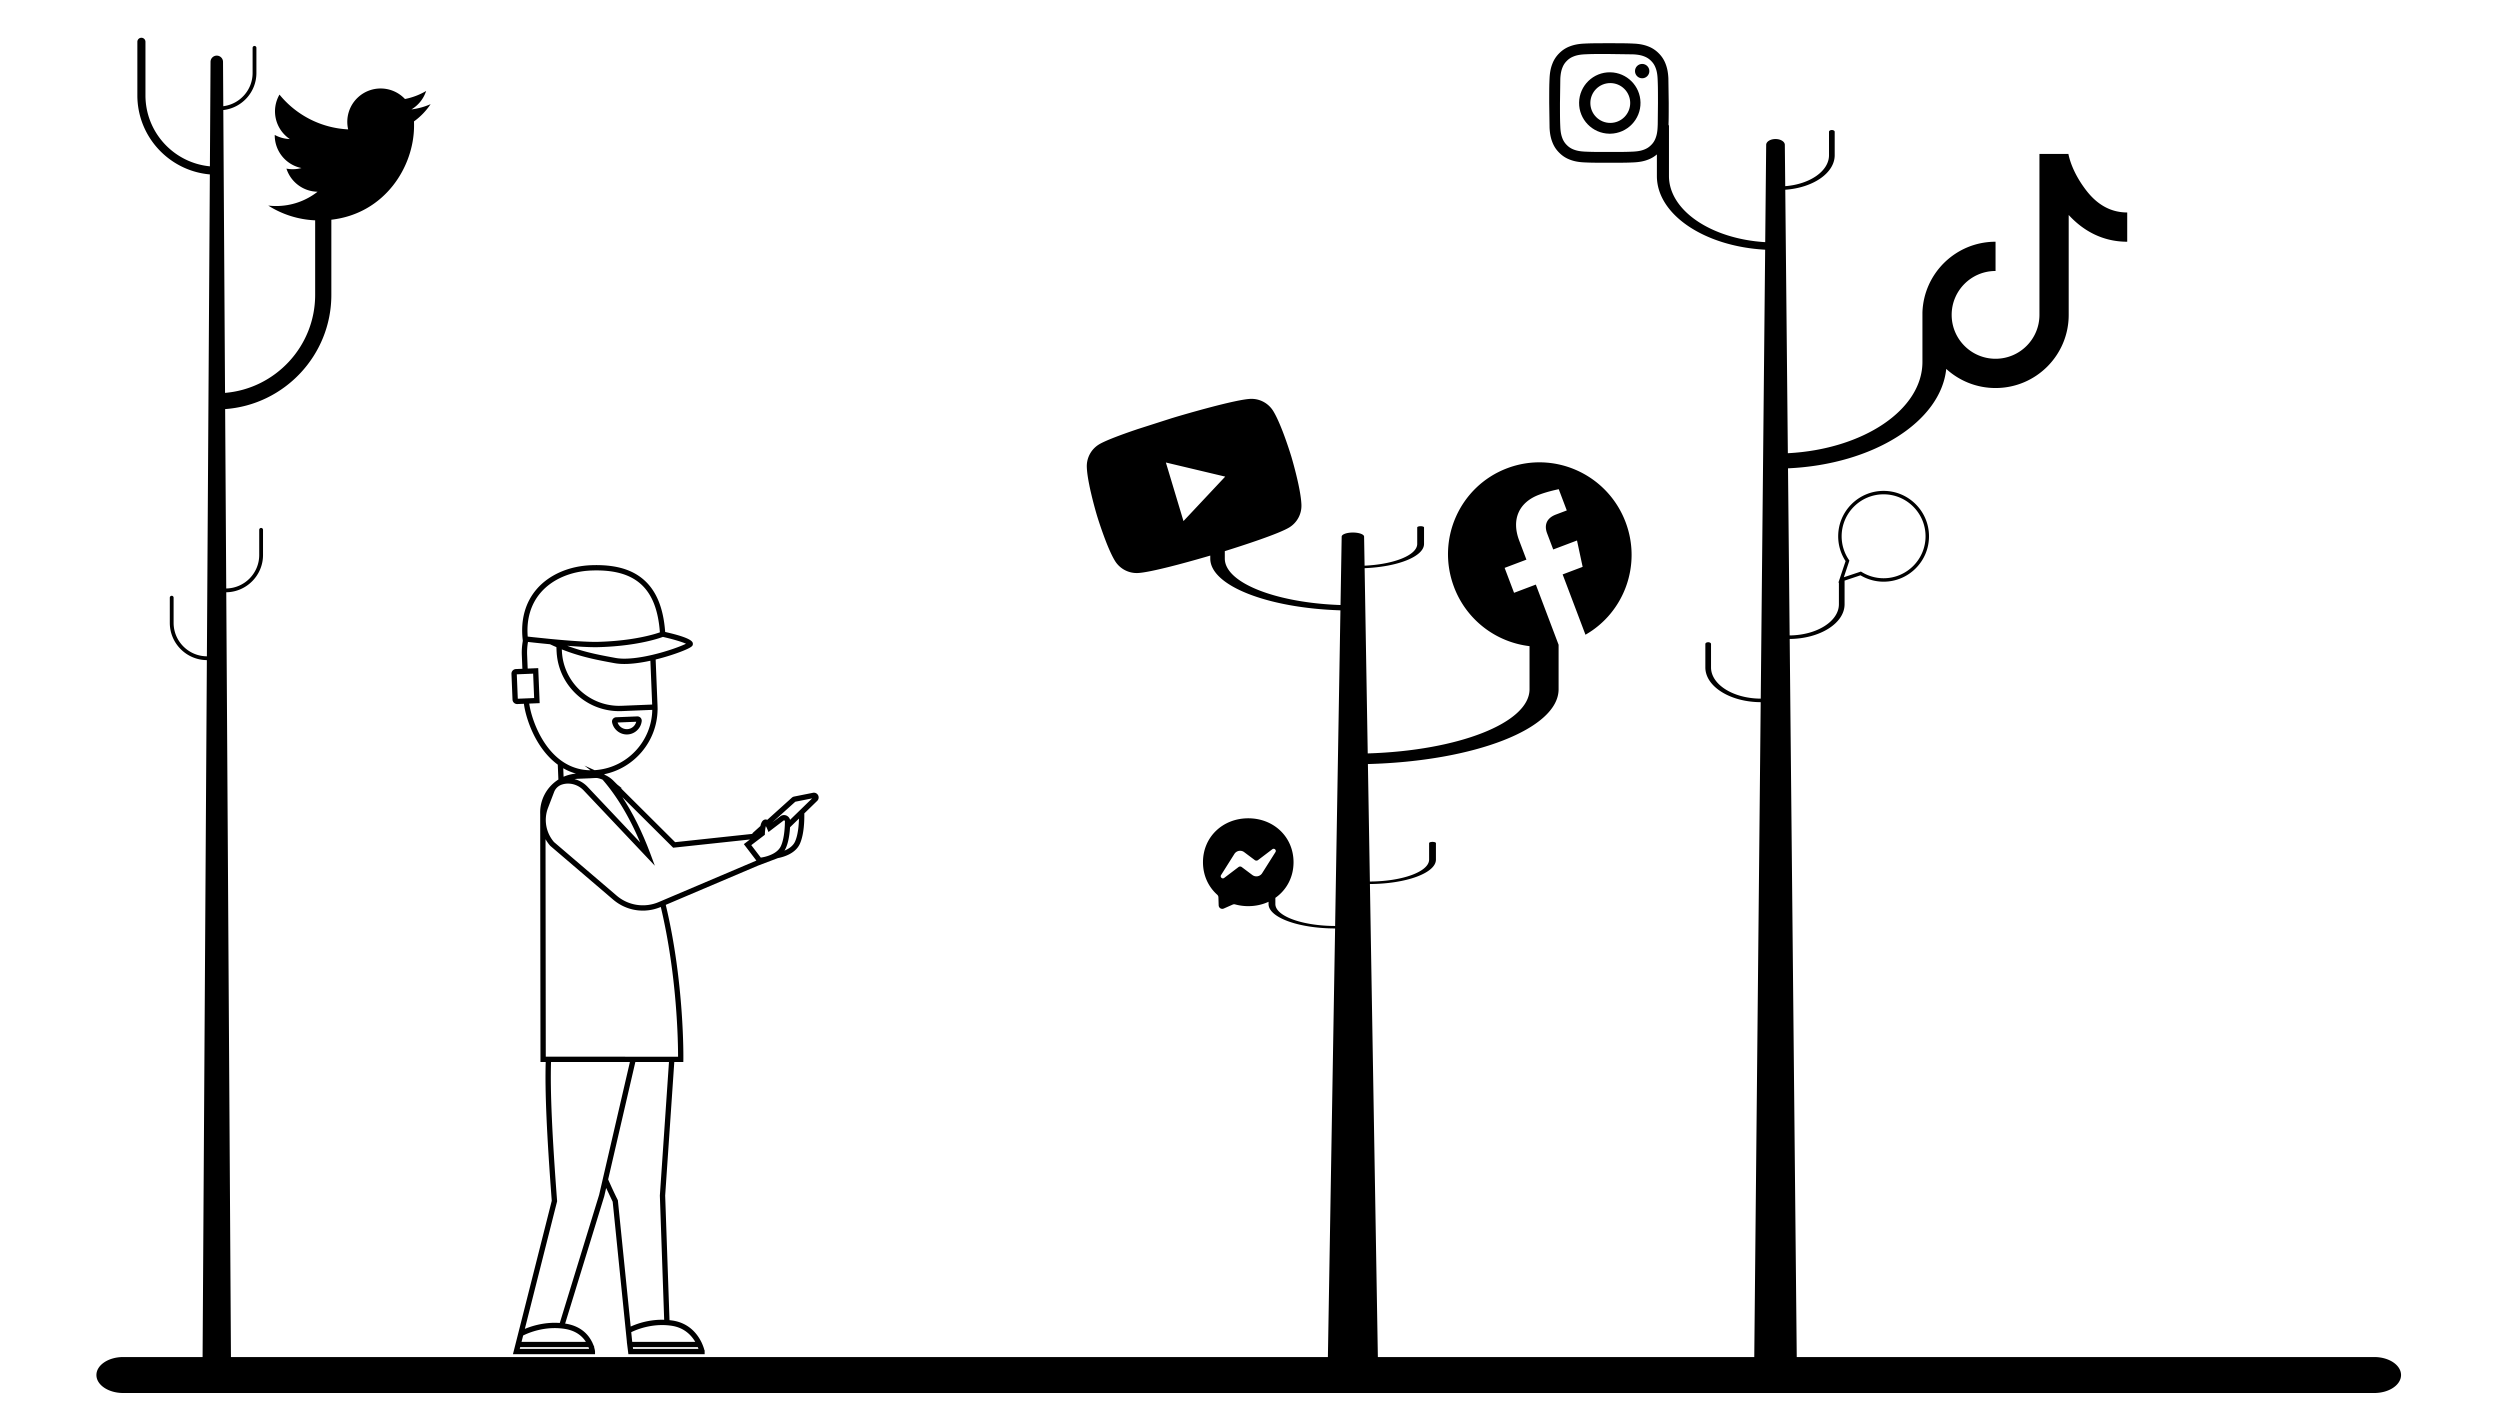 <svg xmlns="http://www.w3.org/2000/svg" width="1920" height="1080" xmlns:v="https://vecta.io/nano"><path d="M531.224 1036h0 0 0z" fill="#34504d"/><path d="M370.806 1041.441l.027.065-.027-.065zM731.12 1036l-.006-.026.005.026h0z" fill="#ffdf3d"/><path d="M628.297 610.74c-.764-1.449-2.352-2.206-3.951-1.878l-14.469 2.888a3.76 3.76 0 0 0-1.738.871l-18.904 17.039a2.69 2.69 0 0 0-1.721-.266c-2.178.391-3.058 2.866-3.507 4.983l-5.484 4.942c-.358.321-.641.701-.845 1.118l-59.181 6.349L476.526 605l1.443.654-3.919-3.119-3.285-3.27c-1.703-1.635-3.672-2.972-5.846-3.993l-.041-.032-.132-.06-.836-.543c23.421-4.719 40.814-25.473 41.105-49.632l.049-.002-.055-2.248v-.026l-.008-.441-.031-.756-.017-.607h-.008l-1.402-34.417c8.452-2.076 15.18-4.436 18.546-5.704 9.877-3.72 9.952-4.925 10.019-6.089.087-1.478.251-4.519-21.256-9.363-1.426-19.399-7.305-32.956-17.977-41.377-9.19-7.253-21.82-10.493-38.629-9.906-17.134.604-32.437 7.267-41.984 18.281-8.744 10.087-12.504 23.432-10.873 38.591l.135 1.241c-.641 3.629-.914 7.319-.765 11.004l.424 10.434-4.944.204a3.57 3.57 0 0 0-2.489 1.146 3.56 3.56 0 0 0-.95 2.58l.806 19.711c.032.96.436 1.847 1.14 2.5a3.56 3.56 0 0 0 2.437.958c.05 0 .1-.001.15-.003l5.043-.205c1.198 9.943 8.356 33.794 25.996 46.74l.464 11.381-.004.002.002.05c-9.067 5.753-14.397 15.821-13.963 26.525l.209 190.416h4.023c-.671 22.408.772 55.474 4.643 106.576l-25.709 101.642-1.697 6.693h-.001l-.371 1.468-.662 2.613h.001l-1.362 5.385h63.035l-.003-2.422-.061-.237a11.45 11.45 0 0 0-.085-.482l-.043-.223c-.105-.499-.279-1.2-.528-2.02h.194l-1.02-2.322-.011-.026-.22-.517-.537-1.217h-.044c-2.785-5.567-8.476-12.059-20.064-13.959-.17-.028-.352-.051-.526-.077l30.013-97.73 1.484-6.402 5.01 10.586 10.365 102.259.003-.001.54 5.326h-.044l.224 1.781.001.011.033.261.933 7.413h58.577l-.007-2.949-.195-.182c-.232-.909-.771-2.738-1.778-4.994l-.06-.137-.128-.285-.02-.044-.393-.876h-.029c-3.036-6.091-9.33-14.273-21.671-16.304a48.41 48.41 0 0 0-2.707-.357l-3.326-95.673 7.002-102.577h6.929l.035-2.005c.01-.585.856-58.746-13.516-118.7l70.843-30.112 15.276-5.787c5.003-.979 13.648-3.708 16.931-11.106 3.212-7.239 3.45-18.065 3.355-23.226l9.893-9.614a3.63 3.63 0 0 0 .691-4.334zm-136.632 36.287l-40.683-43.043a21.09 21.09 0 0 0-5.561-4.067c-.526-.264-1.06-.497-1.6-.714l-.273-.11a20.66 20.66 0 0 0-1.564-.531l-.317-.09-.429-.122.684-.089.465-.054c.486-.047.974-.083 1.466-.103l3.741-.153 5.412-.219 1.767-.1.14-.008 1.766-.096c.199-.008.389-.002.586-.007a24.34 24.34 0 0 1 1.28-.008l.015.002c.185.03.37.071.555.108l.52.102c.173.039.34.089.51.134l.568.152c.194.058.387.126.58.192l.481.163c.2.074.399.158.598.239l.34.141c.099.087.204.172.281.263 10.981 12.721 20.602 28.841 28.672 48.017zm-51.697-52.612c-.119.02-.237.048-.356.069a30.26 30.26 0 0 0-1.83.388l-.619.159a30.26 30.26 0 0 0-1.73.517l-.41.132a30.08 30.08 0 0 0-2.088.815c-.033.014-.067.024-.099.039l-.266-6.524c.083.048.169.088.253.135.696.396 1.398.776 2.109 1.13a42.2 42.2 0 0 0 2.2 1.007l.367.157a41.48 41.48 0 0 0 2.205.845l.314.106a41.3 41.3 0 0 0 2.256.703c.021.006.042.014.064.02-.06.005-.119.017-.178.023a30.13 30.13 0 0 0-2.19.28zm67.361-104.655l.637-.216.025-.009.582-.205.081-.029.44-.161c6.874 1.534 14.531 3.735 17.74 5.252-3.93 1.946-14.013 5.75-25.784 8.518l-.08.019-.236.054-1.687.382-.681.148-1.266.266-.776.158-1.148.222-.821.156-1.14.201-1.332.223-1.302.205-.839.117-1.079.149-.726.087-1.175.138-.504.049c-2.161.219-4.196.341-6.092.362l-.378.006c-.354.002-.698-.005-1.043-.01l-.638-.012-.888-.037-.773-.045-.749-.058-.927-.096-.564-.066a29.03 29.03 0 0 1-1.455-.227l-1.557-.288c-6.73-1.243-13.963-2.581-21.749-4.666l-.272-.074-2.216-.614-.537-.155-2.001-.592-.664-.203-1.945-.615-.698-.226-2.027-.684-.625-.214-2.402-.865-.273-.099-.154-.059 1.217.094.766.059 1.67.124.225.017 1.771.125.062.004 1.753.116.024.002c5.691.366 10.395.552 14.065.552l.238-.001.164-.001.915-.007 1.038-.02c8.435-.228 15.863-.879 22.259-1.724 8.223-1.087 14.739-2.495 19.493-3.743l.043-.012.043-.012.06-.016 1.211-.328.348-.097 1.041-.296.123-.035 1.003-.299.28-.086.819-.256.086-.027.792-.258.193-.064zm-6.462 51.329l-23.507.959c-.52.021-1.038.022-1.557.026l-.671.01c-.153-.001-.305-.012-.457-.015-21.546-.441-39.621-16.502-42.722-37.645-.007-.051-.018-.102-.025-.153a44.41 44.41 0 0 1-.198-1.686l-.064-.56c-.039-.432-.06-.87-.087-1.306l-.06-.921-.044-1.068 1.419.545 1.348.518 1.63.591 1.128.407 1.659.566 1.054.356 1.668.536.998.316 1.692.511.916.272 1.726.49.838.233 1.754.469.755.197 1.803.454.64.157 1.873.446.505.116 1.978.445.289.063c4.658 1.018 9.106 1.843 13.352 2.626l1.505.278c.115.021.236.035.352.055a33.81 33.81 0 0 0 1.328.207c.2.026.405.045.607.068l1.167.12.639.045 1.201.069.628.021 1.276.023.298.005c.068 0 .138-.005.206-.005a62.79 62.79 0 0 0 2.643-.063l.114-.006a74.97 74.97 0 0 0 2.738-.181l.152-.012c.921-.079 1.843-.175 2.763-.283l.273-.033a108.71 108.71 0 0 0 5.455-.803l.257-.044 2.537-.469.343-.068 2.304-.475.163-.035.044-.009.201 4.924 1.17 28.72zm-85.52-86.066c8.807-10.16 23.038-16.312 39.043-16.876 33.712-1.191 49.917 13.479 52.405 47.481l-.062.022-.345.119-.177.06-.444.148-.132.044-.656.212-.146.046-.574.179-.276.084-.526.159-.315.093-.578.168-.336.096-.656.184-.319.088-1.042.28-.084.024c-8.166 2.139-21.844 4.789-40.699 5.3-6.025.161-16.411-.396-30.037-1.605l-6.245-.576-.218-.021-13.285-1.362-.095-.01-.985-.108-.316-.035-.735-.082-.255-.028-.792-.089-.312-.035-.491-.056-.141-.016-.225-.026c-1.082-13.33 2.379-25.01 10.051-33.862zm-13.229 81.413l-4.453.181-.766-18.736 4.45-.183v.002l8.102-.335.767 18.742-8.101.327v.002zm4.348 3.908l7.998-.325-1.101-26.901-8.101.334-.423-10.43a47.32 47.32 0 0 1 .659-10.005l4.89.539.346.037.918.098.505.054 1.048.111 1.121.117.267.028 1.117.115 6.69.666 2.659 1.229.75.331 1.511.667.119 2.955c.013.311.043.617.061.926l.1 1.507c.019.204.048.404.07.607l.217 1.845c.009.065.022.13.032.195 1.588 10.883 6.805 20.817 15.004 28.374 6.42 5.918 14.147 9.885 22.465 11.668l.149.032a47.74 47.74 0 0 0 2.011.38l.492.081a49.67 49.67 0 0 0 1.683.231l.783.091a47.2 47.2 0 0 0 1.413.122l1.018.071c.399.021.799.031 1.2.042l1.208.028c.058 0 .115.004.173.004.459 0 .92-.015 1.381-.028l.631-.01 23.412-.955c-.394 23.671-18.63 43.74-42.369 46.146-.264.028-.516.047-.773.07l-1.197.092-7.744-3.517 4.63 3.596c-6.622-.072-12.803-1.697-18.449-4.852-1.19-.665-2.358-1.391-3.498-2.192-16.755-11.748-23.848-34.793-25.076-44.173zm45.928 495.576h-53.207l.33-1.303h52.445a23.42 23.42 0 0 1 .432 1.303zm-2.451-5.385h-49.392l1.236-4.877.041-.021.649-.32.066-.031.724-.338.177-.081.859-.377.286-.122.966-.395.354-.139 1.094-.415.379-.136 1.115-.387.451-.148 1.186-.371.434-.131 1.427-.397.515-.135 1.525-.368.533-.118 1.656-.336.482-.085 1.713-.277.412-.058a54.32 54.32 0 0 1 1.82-.217l.439-.046a53.04 53.04 0 0 1 2.008-.148l.489-.026a51.41 51.41 0 0 1 2.094-.055h.46c.735.002 1.479.018 2.233.054l.327.019a48.72 48.72 0 0 1 2.452.19c.995.105 1.894.223 2.745.362 8.627 1.414 13.404 5.745 16.044 9.931zm-20.039-14.5c-.07-.005-.139-.006-.209-.011a55.2 55.2 0 0 0-1.698-.088l-.595-.017-1.432-.017c-.165 0-.33-.002-.494 0-.611.006-1.216.022-1.813.048l-.445.024-1.379.087-.585.047-1.355.133-.402.042-1.629.215-.556.086-1.1.18-.595.105-1.227.239-.596.126-1.126.254-.623.151-.821.208-.611.161-1.098.309-.702.211-.648.2-.642.207-.546.183-1.059.369-.472.169-.613.231-.397.152-.57.224-.345.14-.45.183 24.796-98.031-.025-.332c-3.885-51.239-5.332-84.295-4.654-106.599h60.569l-20.982 90.564v.001l-2.653 11.45-30.217 98.396zm56.126 18.582h49.888c.187.467.348.904.488 1.303h-50.212l-.164-1.303zm47.908-4.082h-48.391l-.752-7.424.04-.02.623-.298.292-.134.39-.176.801-.35.205-.087c2.085-.879 4.977-1.937 8.455-2.796l.222-.054a57.16 57.16 0 0 1 1.76-.397l.461-.095 1.176-.223 1.078-.183.867-.129 1.298-.169.806-.087 1.384-.123.52-.04c.62-.04 1.25-.067 1.886-.085l.442-.011c.679-.013 1.365-.014 2.06.002l.235.007a47.49 47.49 0 0 1 2.267.112c1.408.099 2.808.261 4.161.484 9.456 1.555 14.798 7.315 17.712 12.276zm-27.161-112.507l-.007.105 3.318 95.449c-.117-.004-.23-.001-.347-.004l-1.794-.019-.028.001a54.75 54.75 0 0 0-1.972.056l-.19.009a59.5 59.5 0 0 0-21.385 5.166l-9.849-96.99-.166-.334c-2.349-4.716-4.804-9.988-7.303-15.676l12.403-53.533 8.49-36.633h25.821l-6.991 102.403zm13.978-106.486H419.158l-.184-167.028a30.14 30.14 0 0 0 .923 1.516c.09.139.184.276.277.414a30.19 30.19 0 0 0 .815 1.158l.315.423c.379.494.768.981 1.18 1.455l.1.115 48.276 41.284c.57.487 1.156.946 1.749 1.392l.401.299a35.72 35.72 0 0 0 1.789 1.231c.083.053.167.102.25.154a35.55 35.55 0 0 0 1.688.997l.392.218a35.43 35.43 0 0 0 1.9.951c.127.059.255.113.383.17.582.261 1.169.506 1.762.734l.318.125a34.97 34.97 0 0 0 1.996.674l.461.136c.65.189 1.304.364 1.963.515.043.01.085.022.127.032.69.155 1.385.283 2.083.396l.491.076a34.86 34.86 0 0 0 2.092.25c.078.007.156.009.234.016a34.83 34.83 0 0 0 1.943.097l.471.01.344.008a34.92 34.92 0 0 0 1.824-.049c.097-.005.195-.016.292-.022.627-.038 1.254-.095 1.881-.167l.632-.079a35.17 35.17 0 0 0 1.737-.276l.45-.08a35.16 35.16 0 0 0 2.127-.492c.168-.044.334-.095.502-.142.563-.157 1.123-.328 1.681-.514l.584-.197a36.04 36.04 0 0 0 2.083-.798c12.61 52.955 13.274 104.349 13.266 115.001zm59.775-150.481l-70.199 29.835-.001-.003-2.183.931-.029.012-2.186.933a30.99 30.99 0 0 1-32.422-4.992l-48.043-41.086c-4.686-5.454-6.845-12.468-6.187-19.403a25.99 25.99 0 0 1 1.608-6.849l4.677-12.2a9.63 9.63 0 0 1 6.032-5.704l.37-.121a15.52 15.52 0 0 1 1.353-.329 15.62 15.62 0 0 1 2.97-.28c2.488.003 4.983.596 7.298 1.76a16.93 16.93 0 0 1 4.456 3.251l54.879 58.064-3.53-9.443-2.103-5.427-.621-1.537-1.673-4.022-.593-1.394-2.26-5.066-.383-.813-1.989-4.159-.724-1.459-1.928-3.761-.556-1.064-2.505-4.557-.607-1.049-2.042-3.463-.787-1.292-2.339-3.697-.291-.461L517 651.051l58.953-6.324-4.679 3.57 9.609 12.612-.352.149.001.002zm19.278-11.442a10.34 10.34 0 0 1-.439.874c-1.127 1.998-2.973 3.709-5.501 5.095l-.005.003c-.01.006-.022.011-.032.016-.914.498-1.915.946-2.98 1.349a29.81 29.81 0 0 1-2.679.874l-.016.007c-1.587.429-2.971.676-3.869.808l-7.296-9.576 8.949-6.823h-.003l1.465-1.118.03-.97c.001-.017.043-1.303.227-2.832a25.23 25.23 0 0 1 .226-1.522l.002-.01a15.08 15.08 0 0 1 .297-1.325l.048.086.248.459.055.106.267.539.009.02.209.452.032.072.144.333 1.011 2.461 11.524-8.79a.64.64 0 0 1 .642-.102c.085.032.366.16.429.466.011.06.025.121.027.187l-.078 2.749-.033.823c-.27 5.312-1.011 9.914-2.144 13.309-.237.709-.492 1.373-.764 1.98zm10.82-3.361c-1.55 3.492-4.943 5.678-8.175 7.023.117-.18.22-.368.328-.552.068-.116.141-.229.206-.346a14.34 14.34 0 0 0 .55-1.103c.323-.721.629-1.513.908-2.35.155-.463.302-.943.442-1.438.046-.164.088-.338.133-.505l.266-1.025c.05-.207.094-.425.142-.637l.215-.987.132-.707.181-1.006.118-.767.152-1.035.101-.816.125-1.074.083-.855.099-1.122.064-.89.052-.726 6.866-6.672c-.13 5.106-.741 12.526-2.987 17.588zm6.931-27.111v-.002l-10.787 10.484c-.019-.078-.047-.153-.07-.229-.026-.091-.05-.182-.082-.27-.035-.1-.079-.195-.121-.291-.036-.084-.07-.169-.111-.25-.048-.096-.104-.186-.159-.278-.045-.076-.087-.154-.137-.227-.061-.091-.13-.175-.197-.261-.053-.067-.102-.137-.158-.202-.074-.085-.157-.163-.237-.243-.058-.057-.112-.118-.173-.173-.09-.08-.187-.152-.284-.226-.06-.046-.116-.096-.178-.139-.112-.078-.232-.145-.352-.214-.053-.031-.103-.066-.158-.095a4.91 4.91 0 0 0-.553-.248 4.72 4.72 0 0 0-4.551.682l-6.05 4.614 17.58-15.846 12.952-2.586-6.175 6zM470.08 554.76a11.26 11.26 0 0 0 .794 2.471c1.827 4.071 5.945 6.843 10.52 6.843a10.28 10.28 0 0 0 .463-.01 11.34 11.34 0 0 0 3.056-.55c4.212-1.372 7.423-5.131 7.929-9.697a3.25 3.25 0 0 0-.004-.624c-.002-.024.002-.048 0-.072-.013-.114-.049-.224-.073-.336-.026-.118-.04-.238-.079-.352-.004-.012-.011-.022-.015-.033-.149-.426-.382-.823-.698-1.162-.228-.244-.495-.433-.776-.596-.523-.304-1.116-.473-1.744-.454-.014 0-.028-.003-.042-.003h-.001l-.192.008-16.019.652c-.677.028-1.315.272-1.847.671-.034.026-.074.043-.108.07-.113.092-.209.205-.31.312-.063.066-.135.121-.192.193-.107.135-.177.269-.254.4-.041.069-.093.133-.129.204-.098.2-.172.409-.228.623-.003.011-.009.021-.012.032a3.25 3.25 0 0 0-.044 1.338c.004.023.001.047.006.07zm18.538-.457c-.577 2.376-2.314 4.308-4.549 5.184a7.35 7.35 0 0 1-2.376.499 7.45 7.45 0 0 1-4.553-1.341c-1.297-.904-2.303-2.211-2.815-3.756l14.293-.586z"/><path d="M1837.97 1046.25c-3.72-2.49-8.87-4.04-14.55-4.04H1379.9l-5.42-551.48c23.3-.22 42.16-12.09 42.16-26.68v-17.99c0-.05 0-.09-.01-.14l12.22-4.08c5.4 3.21 11.52 4.9 17.75 4.9 19.23 0 34.87-15.64 34.87-34.87S1465.83 377 1446.6 377s-34.87 15.64-34.87 34.87a34.64 34.64 0 0 0 5.68 19.06l-4.81 14.42-.32.95-.4 1.2.4-.13v16.68c0 13.1-16.92 23.75-37.83 23.96l-1.26-128.34c65.15-2.95 117.29-35.63 121.52-76.35 9.98 9.11 23.28 14.68 37.87 14.68 31.03 0 56.18-25.15 56.18-56.18V165.1c10.45 11.4 25.24 20.55 44.94 20.55v-22.47c-13.52 0-23.65-6.87-31.29-16.72-7.81-10.06-12.26-20.19-13.88-28.22h-22.24v123.58c0 18.62-15.09 33.71-33.71 33.71-18.61 0-33.7-15.09-33.7-33.71 0-18.61 15.09-33.7 33.7-33.7v-22.47c-22.79 0-42.41 13.57-51.23 33.08-2.95 6.54-4.69 13.76-4.92 21.35v37.87c0 36.82-45.56 67.1-103.36 70.12l-1.98-202.35c21.32-1.5 37.96-12.81 37.96-26.51v-17.99c0-.76-.98-1.36-2.18-1.36-1.21 0-2.19.6-2.19 1.36v17.99c0 12.2-14.69 22.28-33.62 23.77l-.31-31.77c-.04-2.45-3.23-4.43-7.16-4.43s-7.12 1.98-7.16 4.43l-.74 74.77c-41.42-2.48-73.92-24.3-73.92-50.78V96.9c0-.4-.13-.77-.36-1.12.14-3.48.17-6.3.17-16.68l-.27-18.93c-.23-4.88-1.01-8.22-2.14-11.13-1.15-3.07-2.96-5.84-5.29-8.13-2.29-2.34-5.07-4.15-8.13-5.3-2.93-1.13-6.27-1.91-11.15-2.13-4.9-.22-6.45-.28-18.92-.28-12.45 0-14.02.06-18.91.28-4.89.23-8.23 1-11.15 2.13a22.42 22.42 0 0 0-8.13 5.3c-2.33 2.29-4.14 5.06-5.29 8.13-1.14 2.91-1.91 6.25-2.14 11.13-.22 4.9-.27 6.46-.27 18.94l.27 18.91c.23 4.89 1 8.22 2.14 11.14 1.17 3.02 2.74 5.58 5.29 8.13 2.55 2.56 5.11 4.13 8.13 5.3 2.92 1.14 6.25 1.91 11.14 2.13 4.9.22 6.46.28 18.93.28 12.46 0 14.02-.06 18.92-.28 4.88-.22 8.22-.99 11.14-2.13a22.15 22.15 0 0 0 6.74-4.01v16.62c0 29.66 36.64 54.05 83.15 56.57l-3.39 344.78c-21.08-.09-38.18-10.8-38.18-23.97v-17.99c0-.75-.97-1.36-2.18-1.36s-2.18.61-2.18 1.36v17.99c0 14.66 19.05 26.59 42.51 26.69l-4.94 502.94H1058.2l-6.1-363.28c28.02-.15 50.69-8.5 50.69-18.75v-12.66c0-.53-1.17-.95-2.62-.95s-2.62.42-2.62.95v12.66c0 9.2-20.34 16.69-45.48 16.84l-1.52-90.23c81.75-2.17 146.45-27.1 146.45-57.46v-34.14l-2.44-6.44-15.05-39.79-16.72 6.32-7.24-19.15 16.73-6.33-5.53-14.61c-6.29-16.61.08-29.5 15.12-35.19 7.22-2.73 15.24-4.29 15.24-4.29l6.17 16.3-8.31 3.15c-8.18 3.09-8.79 9.17-6.81 14.41l4.7 12.43 18.27-6.9 4.33 20.25-15.36 5.81 17.53 46.31c29.6-16.88 43.31-53.42 30.8-86.49-13.85-36.6-54.57-55.12-90.94-41.36-36.39 13.78-54.66 54.6-40.8 91.22a70.86 70.86 0 0 0 57.99 45.4v33.09c0 25.89-54.78 47.18-124.26 49.3l-2.39-142.26c25.64-1.06 45.63-9.01 45.63-18.64v-12.66c0-.52-1.17-.95-2.62-.95s-2.62.43-2.62.95v12.66c0 8.58-17.67 15.66-40.42 16.71l-.38-22.34c-.04-1.72-3.88-3.11-8.61-3.11-4.72 0-8.56 1.39-8.6 3.11l-.89 52.57c-49.8-1.75-88.87-17.09-88.87-35.7v-5.69c13.76-4.3 41.66-13.33 49.62-18.27a19.55 19.55 0 0 0 9.23-17.22c-.14-4.22-1.04-9.73-2.18-15.21l-.21-1-.22-1c-2-9.09-4.48-17.65-5.01-19.46l-.21-.7c-.54-1.75-3.01-9.72-6.19-18.07l-.36-.95-.94-2.36-.38-.95c-1.91-4.71-3.98-9.21-5.99-12.47a19.59 19.59 0 0 0-17.2-9.29c-11.33.33-50.3 11.74-57.99 14.02l-.83.25.01.01-1.81.54-26.52 8.49-1.58.55-.79.26-1.59.54-1.57.55c-10.22 3.58-19.87 7.29-24.05 9.87a19.56 19.56 0 0 0-9.22 17.23c.12 3.82.87 8.73 1.88 13.71l.19 1 .53 2.49.21.99.12.49.23.98a309.14 309.14 0 0 0 4.39 16.79l.34 1.14a308.18 308.18 0 0 0 6.48 18.78l.37.95.37.96c2.07 5.2 4.36 10.31 6.56 13.89 3.67 5.94 10.22 9.47 17.2 9.28 4.91-.14 15.01-2.37 25.51-5.02l1.61-.42 1.62-.41.82-.21 1.61-.42c10.16-2.68 19.87-5.48 24.78-6.93v2.29c0 20.85 44.05 38 99.96 39.77l-4.07 242.41c-25.34-.07-45.9-7.6-45.9-16.85v-4.75c8.54-6 13.96-15.78 13.96-27.37 0-19.38-15.18-33.73-34.77-33.73s-34.78 14.35-34.78 33.73c0 10.14 4.16 18.9 10.92 24.95.57.51.91 1.23.94 1.99l.19 6.18a2.86 2.86 0 0 0 .23 1.04c.62 1.41 2.26 2.04 3.67 1.42l6.9-3.05a2.83 2.83 0 0 1 1.86-.13 38.02 38.02 0 0 0 10.07 1.34c5.64 0 10.92-1.19 15.57-3.35v1.73c0 10.3 22.9 18.69 51.11 18.76l-5.53 329.15H177.37l-3.6-587.34c15.6-.23 28.23-12.98 28.23-28.64v-19.32a1.46 1.46 0 0 0-1.46-1.46 1.47 1.47 0 0 0-1.46 1.46v19.32c0 14.06-11.32 25.5-25.33 25.72l-.84-137.77c45.52-3.3 81.56-41.37 81.56-87.72v-57.71c41.16-4.74 63.52-40.75 63.52-72.22 0-1.09 0-2.19-.05-3.28 5.01-3.63 9.34-8.12 12.78-13.27-4.68 2.06-9.65 3.42-14.73 4.04a25.7 25.7 0 0 0 11.28-14.16 51.27 51.27 0 0 1-16.26 6.18 25.61 25.61 0 0 0-36.21-1.14c-6.65 6.25-9.48 15.58-7.41 24.47-20.57-1.03-39.74-10.74-52.74-26.72a25.64 25.64 0 0 0 7.93 34.15c-4.05-.14-8.02-1.23-11.58-3.18v.35a25.63 25.63 0 0 0 20.51 25.08 24.72 24.72 0 0 1-6.74.9 25.54 25.54 0 0 1-4.78-.45c3.35 10.42 12.96 17.56 23.9 17.75-9.07 7.12-20.27 10.99-31.8 10.97-2.03.01-4.06-.11-6.08-.35 10.82 6.89 23.26 10.8 36.03 11.34v57.25c0 39.52-30.51 72.03-69.21 75.27L171.5 84.52c14.28-1.61 25.42-13.75 25.42-28.46V36.75c0-.81-.65-1.46-1.46-1.46s-1.46.65-1.46 1.46v19.31c0 13.1-9.84 23.92-22.51 25.51l-.21-34.1c-.03-2.63-2.17-4.75-4.8-4.75a4.79 4.79 0 0 0-4.79 4.75l-.49 80.27c-27.74-2.67-49.49-26.09-49.49-54.51V32.11a3.11 3.11 0 0 0-6.22 0v41.12c0 31.83 24.53 58.01 55.67 60.72l-2.27 370.1c-14.11-.09-25.56-11.59-25.56-25.72v-19.32c0-.81-.65-1.46-1.46-1.46s-1.46.65-1.46 1.46v19.32c0 15.73 12.75 28.54 28.46 28.64l-3.28 535.24H94.63c-11.36 0-20.58 6.18-20.58 13.81 0 3.82 2.31 7.27 6.03 9.77 3.72 2.49 8.87 4.04 14.55 4.04h1728.79c11.37 0 20.58-6.18 20.58-13.81 0-3.82-2.3-7.27-6.03-9.77zm-417.64-615.72l-.37-.54c-3.65-5.36-5.58-11.63-5.58-18.12 0-17.77 14.45-32.23 32.22-32.23s32.22 14.46 32.22 32.23-14.45 32.22-32.22 32.22c-5.94 0-11.79-1.66-16.89-4.82l-.53-.32-13.12 4.37 4.27-12.79zM1273.15 95.42l-.1 2.21c-.09 2.06-.3 3.68-.56 4.99a20.92 20.92 0 0 1-1.02 3.53c-.74 2-1.91 3.8-3.44 5.28-1.6 1.6-3.13 2.59-5.28 3.43-1.6.63-4.03 1.37-8.52 1.58-4.83.22-6.28.27-18.54.27-12.25 0-13.71-.05-18.55-.27-4.47-.21-6.9-.95-8.52-1.58-1.99-.74-3.8-1.91-5.28-3.43a14.38 14.38 0 0 1-3.44-5.28c-.62-1.62-1.38-4.05-1.58-8.52-.21-4.84-.26-6.29-.26-18.55l.26-18.54c.21-4.47.96-6.91 1.59-8.52.83-2.14 1.83-3.68 3.43-5.28 1.61-1.61 3.14-2.6 5.28-3.43 1.62-.64 4.05-1.38 8.52-1.59 4.24-.19 5.88-.25 14.43-.26v.02h4.12l18.54.26c4.48.2 6.91.95 8.53 1.58 2.14.83 3.67 1.83 5.28 3.43 1.6 1.61 2.6 3.14 3.43 5.28.63 1.61 1.38 4.05 1.58 8.52.22 4.84.27 6.29.27 18.54l-.17 16.33zM908.91 400.19l-13.52-44.99 45.57 10.84-32.05 34.15zm60.42 270.42a4.22 4.22 0 0 1-.23.35 5.23 5.23 0 0 1-7.31 1.04l-8.12-6.09a2.07 2.07 0 0 0-2.51.01l-10.98 8.33c-1.47 1.1-3.37-.65-2.4-2.2L948 655.84c.08-.12.15-.24.24-.35a5.21 5.21 0 0 1 7.3-1.04l8.13 6.09c.74.56 1.77.56 2.51 0l10.97-8.33c1.47-1.11 3.38.64 2.4 2.2l-10.22 16.2zm228.7-181.34c-.01 0-.02 0-.03.01v-.09l.03.08z"/><path d="M1477.43 234.08v3.48l-.03-1.74.03-1.74zM1236.69 55.53c-13.02-.2-23.74 10.19-23.94 23.21-.2 13.01 10.19 23.73 23.21 23.94h.73c13.02-.21 23.41-10.93 23.21-23.94-.2-12.74-10.48-23.01-23.21-23.21zm.01 38.87h-.01c-8.45 0-15.3-6.85-15.3-15.3s6.85-15.3 15.3-15.3S1252 70.64 1252 79.09c0 8.46-6.85 15.31-15.3 15.31zm24.49-45.31c-3.04 0-5.51 2.47-5.51 5.51s2.47 5.51 5.51 5.51c1.52 0 2.9-.62 3.89-1.61 1-1 1.62-2.38 1.62-3.9 0-3.04-2.47-5.51-5.51-5.51zm0 0c-3.04 0-5.51 2.47-5.51 5.51s2.47 5.51 5.51 5.51c1.52 0 2.9-.62 3.89-1.61 1-1 1.62-2.38 1.62-3.9 0-3.04-2.47-5.51-5.51-5.51zm-24.5 6.44c-13.02-.2-23.74 10.19-23.94 23.21-.2 13.01 10.19 23.73 23.21 23.94h.73c13.02-.21 23.41-10.93 23.21-23.94-.2-12.74-10.48-23.01-23.21-23.21zm.01 38.87h-.01c-8.45 0-15.3-6.85-15.3-15.3s6.85-15.3 15.3-15.3S1252 70.64 1252 79.09c0 8.46-6.85 15.31-15.3 15.31zm24.49-45.31c-3.04 0-5.51 2.47-5.51 5.51s2.47 5.51 5.51 5.51c1.52 0 2.9-.62 3.89-1.61 1-1 1.62-2.38 1.62-3.9 0-3.04-2.47-5.51-5.51-5.51zm-24.5 6.44c-13.02-.2-23.74 10.19-23.94 23.21-.2 13.01 10.19 23.73 23.21 23.94h.73c13.02-.21 23.41-10.93 23.21-23.94-.2-12.74-10.48-23.01-23.21-23.21zm.01 38.87h-.01c-8.45 0-15.3-6.85-15.3-15.3s6.85-15.3 15.3-15.3S1252 70.64 1252 79.09c0 8.46-6.85 15.31-15.3 15.31z"/></svg>
